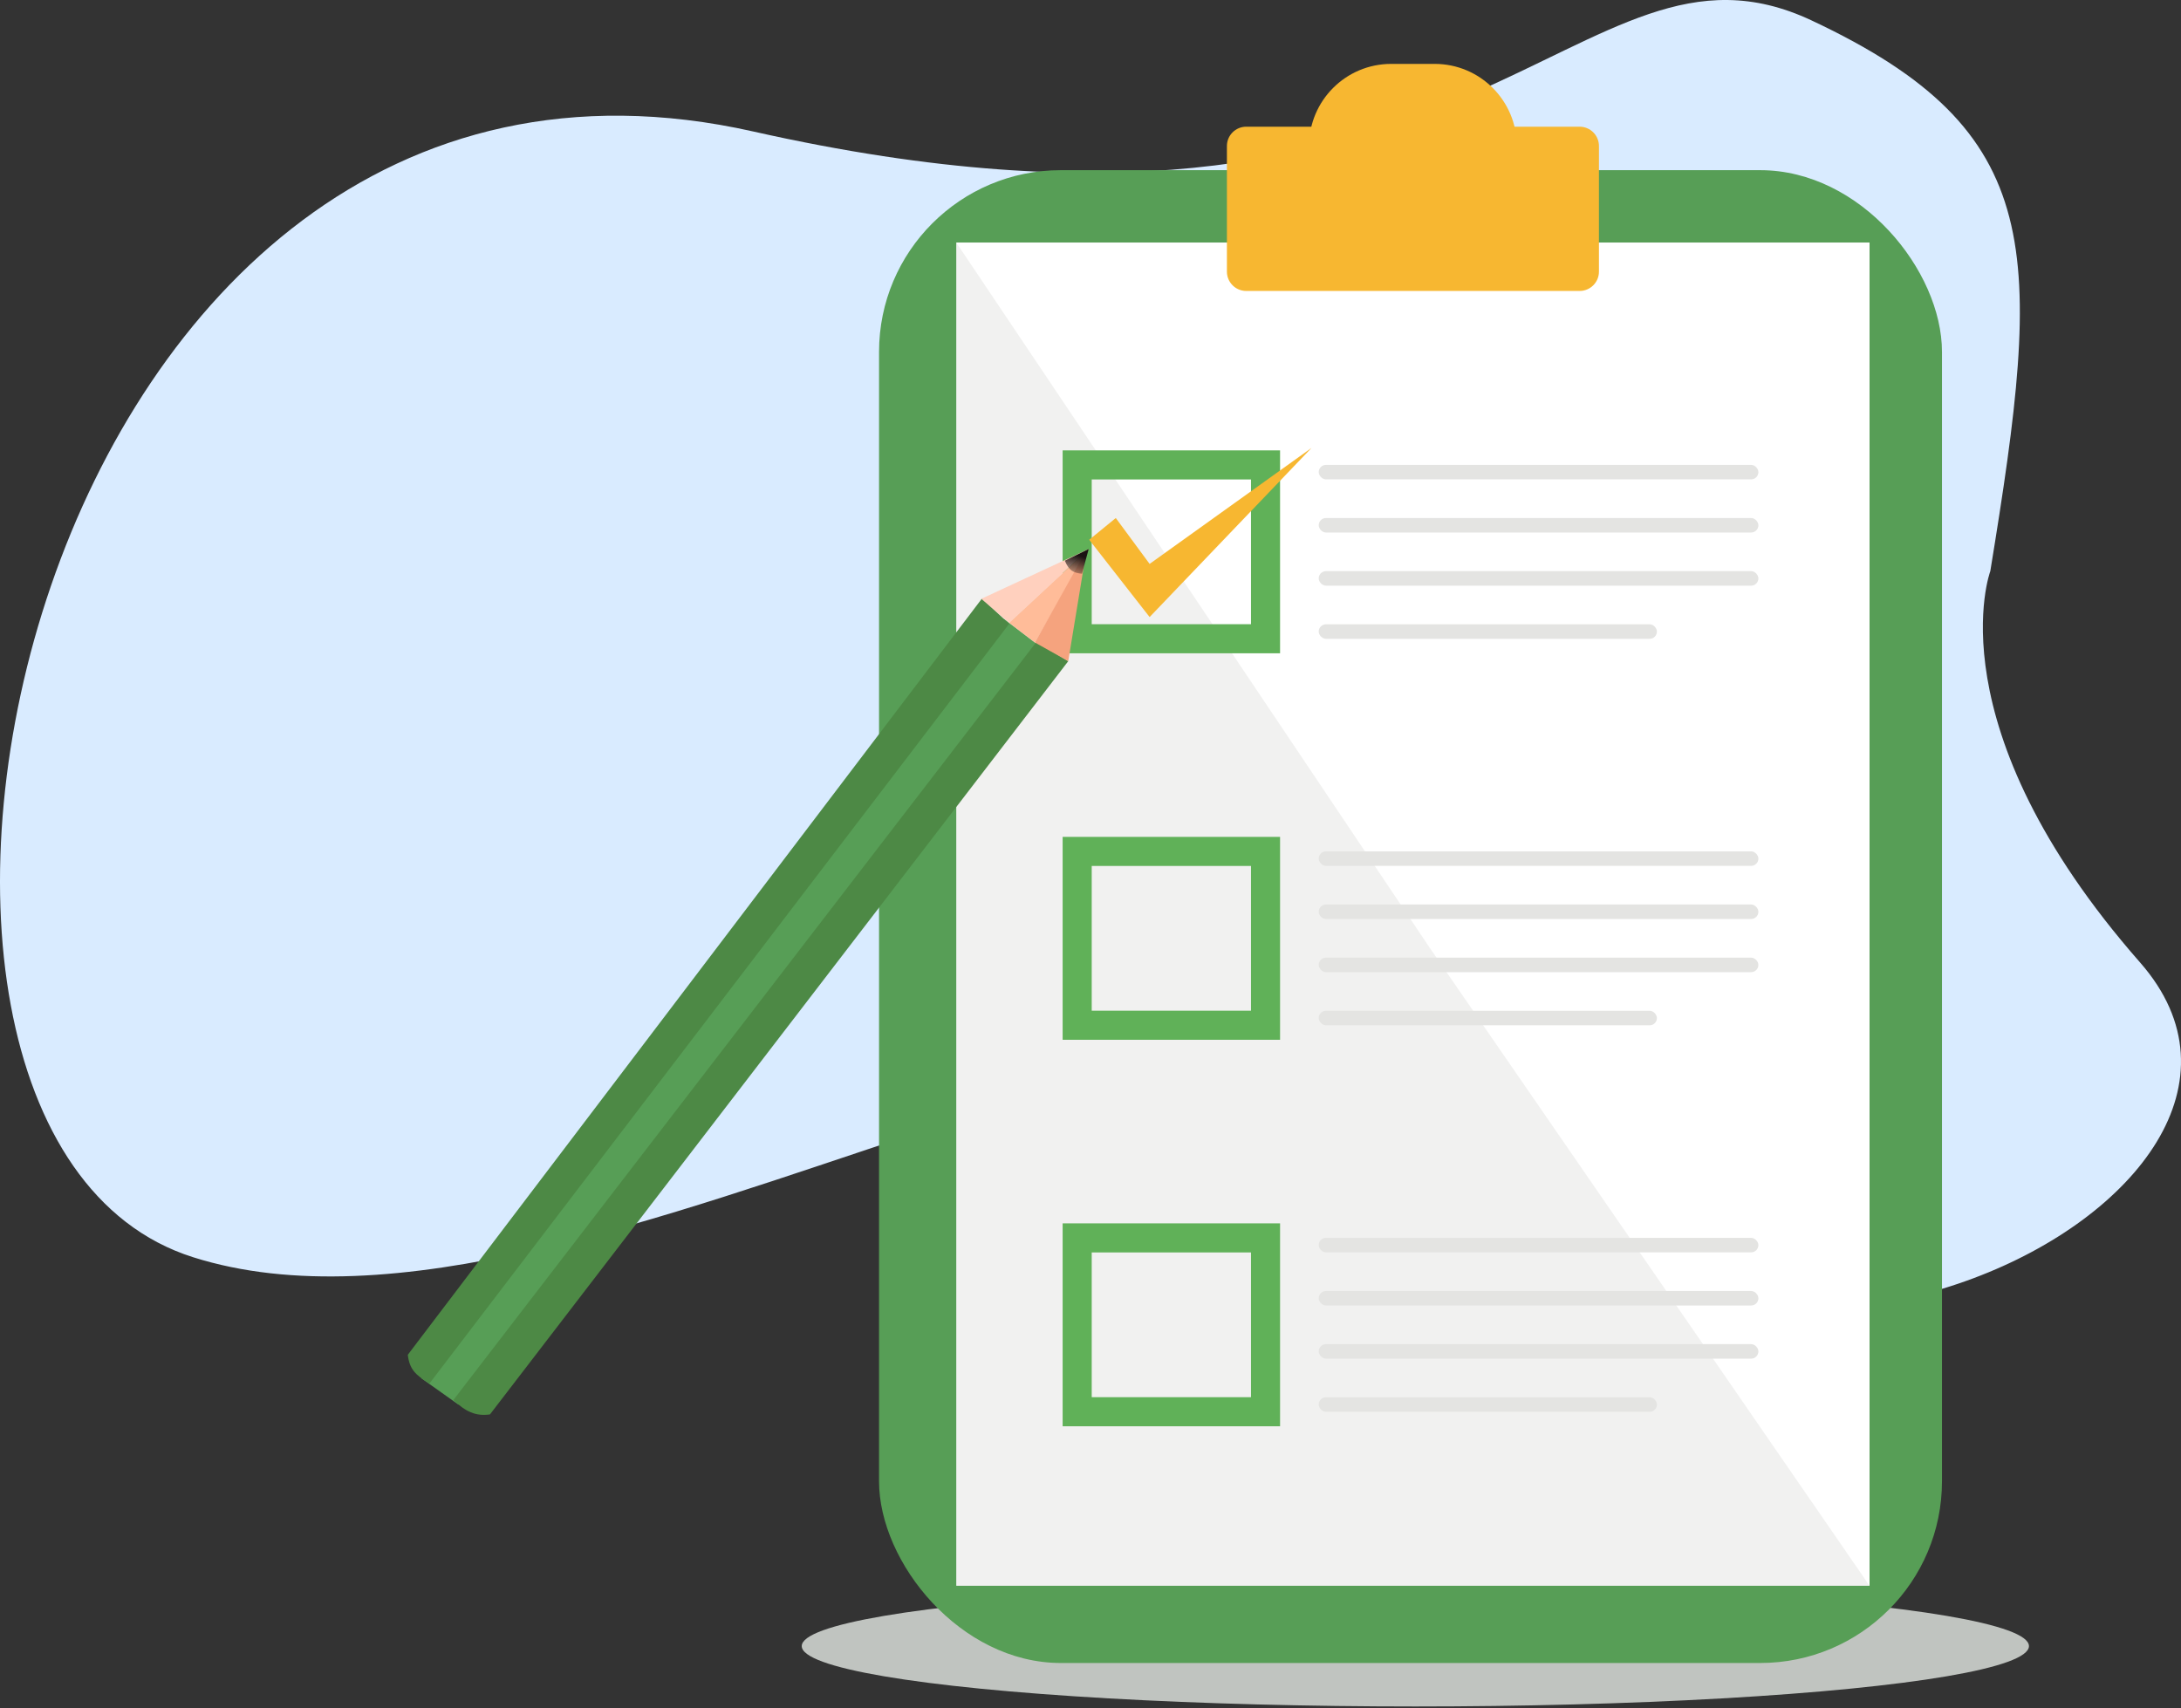 <svg width="300" height="235" viewBox="0 0 300 235" fill="none" xmlns="http://www.w3.org/2000/svg">
<rect x="0" y="0" width="300" height="235" fill="#333333" stroke="none"/>
<path d="M103.634 18.093C203.987 40.69 216.616 -12.478 249.18 2.808C281.744 18.093 280.974 34.483 273.77 78.571C273.77 78.571 265.795 99.838 294.372 132.403C322.948 164.968 235.005 207.486 203.323 156.993C177.469 115.788 81.038 190.223 26.541 172.943C-27.956 155.664 3.28 -4.503 103.634 18.093Z" fill="#D9EBFF"/>
<ellipse cx="194.683" cy="226.443" rx="84.403" ry="8.307" fill="#C0C4C0"/>
<rect x="120.913" y="23.41" width="146.21" height="205.359" rx="25" fill="#579E56"/>
<rect x="131.547" y="33.379" width="125.608" height="184.756" fill="white"/>
<path d="M131.547 33.379L186.043 105.155L257.155 218.135H131.547V33.379Z" fill="#E4E4E2" fill-opacity="0.5"/>
<path d="M131.547 33.379H257.155V218.135L196.677 130.409L131.547 33.379Z" fill="white"/>
<path d="M168.764 20.087C168.764 18.619 169.954 17.429 171.422 17.429H217.279C218.747 17.429 219.938 18.619 219.938 20.087V37.367C219.938 38.835 218.747 40.025 217.279 40.025H171.422C169.954 40.025 168.764 38.835 168.764 37.367V20.087Z" fill="#F7B731"/>
<path d="M180.062 20.087C180.062 13.847 185.12 8.789 191.36 8.789H197.341C203.581 8.789 208.64 13.847 208.64 20.087C208.64 26.327 203.581 31.385 197.341 31.385H191.36C185.12 31.385 180.062 26.327 180.062 20.087Z" fill="#F7B731"/>
<rect x="148.168" y="63.956" width="25.907" height="23.913" stroke="#60B158" stroke-width="4"/>
<rect x="181.391" y="63.95" width="60.478" height="1.994" rx="0.997" fill="#E4E4E2"/>
<rect x="181.391" y="71.261" width="60.478" height="1.994" rx="0.997" fill="#E4E4E2"/>
<rect x="181.391" y="78.571" width="60.478" height="1.994" rx="0.997" fill="#E4E4E2"/>
<rect x="181.391" y="85.882" width="46.521" height="1.994" rx="0.997" fill="#E4E4E2"/>
<rect x="148.168" y="117.124" width="25.907" height="23.913" stroke="#60B158" stroke-width="4"/>
<rect x="181.391" y="117.117" width="60.478" height="1.994" rx="0.997" fill="#E4E4E2"/>
<rect x="181.391" y="124.428" width="60.478" height="1.994" rx="0.997" fill="#E4E4E2"/>
<rect x="181.391" y="131.739" width="60.478" height="1.994" rx="0.997" fill="#E4E4E2"/>
<rect x="181.391" y="139.049" width="46.521" height="1.994" rx="0.997" fill="#E4E4E2"/>
<rect x="148.168" y="170.291" width="25.907" height="23.913" stroke="#60B158" stroke-width="4"/>
<rect x="181.391" y="170.285" width="60.478" height="1.994" rx="0.997" fill="#E4E4E2"/>
<rect x="181.391" y="177.595" width="60.478" height="1.994" rx="0.997" fill="#E4E4E2"/>
<rect x="181.391" y="184.906" width="60.478" height="1.994" rx="0.997" fill="#E4E4E2"/>
<rect x="181.391" y="192.216" width="46.521" height="1.994" rx="0.997" fill="#E4E4E2"/>
<path d="M158.131 77.574L153.478 71.261L149.823 74.251L158.131 84.885L180.394 61.624L158.131 77.574Z" fill="#F7B731"/>
<path d="M57.931 189.581L138.091 85.13L142.845 88.76L63.06 193.224L57.931 189.581Z" fill="#579E56"/>
<path d="M62.362 192.593L142.587 88.273L146.939 90.954L67.397 194.57C65.439 194.863 64.017 194.17 62.362 192.593Z" fill="#4D8945"/>
<path d="M59.073 190.319L138.81 85.819L135.077 82.328L56.093 186.37C56.327 188.337 57.117 189.139 59.073 190.319Z" fill="#4D8945"/>
<path d="M149.752 75.523L134.978 82.376L138.812 85.68L149.752 75.523Z" fill="#FFD0BE"/>
<path d="M138.812 85.68L142.355 88.387L149.752 75.523L138.812 85.68Z" fill="#FFBC99"/>
<path d="M146.939 90.954L142.355 88.387L149.453 75.669L146.939 90.954Z" fill="#F5A37E"/>
<path d="M148.83 78.933L149.752 75.523L146.468 77.129C147.05 78.52 147.628 78.793 148.83 78.933Z" fill="url(#paint0_linear)"/>
<defs>
<linearGradient id="paint0_linear" x1="148.11" y1="76.326" x2="147.039" y2="79.809" gradientUnits="userSpaceOnUse">
<stop stop-color="#1A1212"/>
<stop offset="1" stop-color="#1A1212" stop-opacity="0"/>
</linearGradient>
</defs>
</svg>
